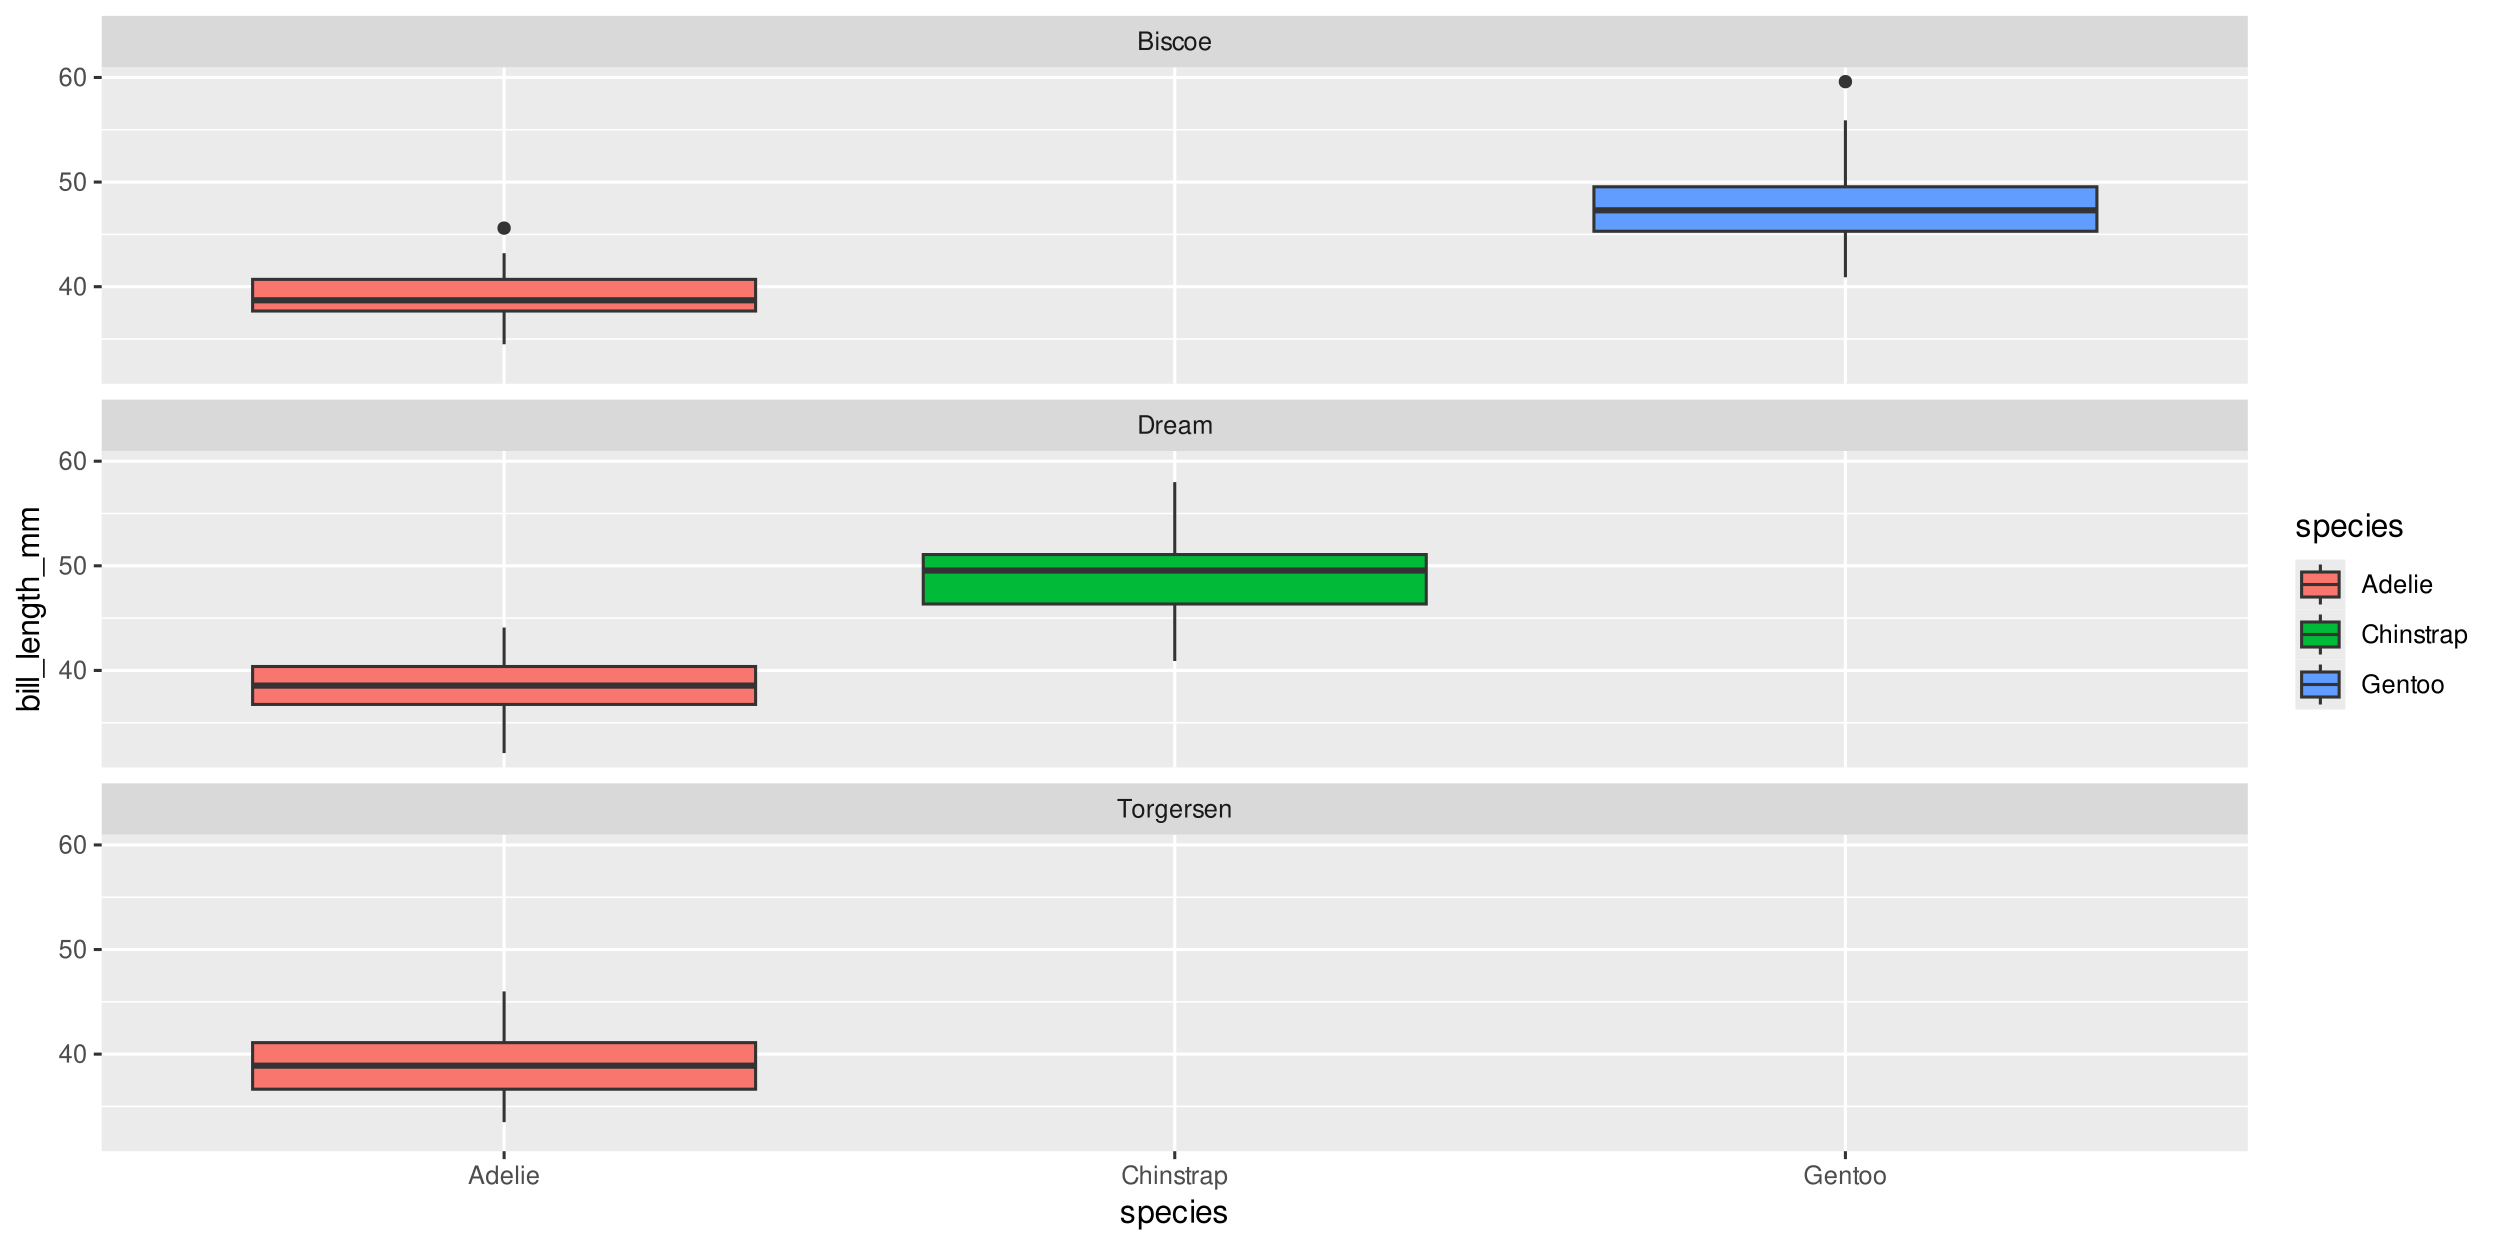 <?xml version="1.0" encoding="UTF-8"?>
<svg xmlns="http://www.w3.org/2000/svg" xmlns:xlink="http://www.w3.org/1999/xlink" width="864" height="432" viewBox="0 0 864 432">
<defs>
<g>
<g id="glyph-0-0">
<path d="M 3.109 -5.688 L 5.219 -5.688 L 5.219 -6.406 L 0.188 -6.406 L 0.188 -5.688 L 2.297 -5.688 L 2.297 0 L 3.109 0 Z M 3.109 -5.688 "/>
</g>
<g id="glyph-0-1">
<path d="M 2.391 -4.734 C 1.094 -4.734 0.312 -3.812 0.312 -2.266 C 0.312 -0.719 1.094 0.203 2.406 0.203 C 3.703 0.203 4.484 -0.719 4.484 -2.234 C 4.484 -3.828 3.734 -4.734 2.391 -4.734 Z M 2.406 -4.062 C 3.234 -4.062 3.719 -3.391 3.719 -2.25 C 3.719 -1.156 3.203 -0.469 2.406 -0.469 C 1.578 -0.469 1.078 -1.156 1.078 -2.266 C 1.078 -3.391 1.578 -4.062 2.406 -4.062 Z M 2.406 -4.062 "/>
</g>
<g id="glyph-0-2">
<path d="M 0.609 -4.609 L 0.609 0 L 1.344 0 L 1.344 -2.391 C 1.359 -3.5 1.812 -4 2.828 -3.969 L 2.828 -4.719 C 2.703 -4.734 2.625 -4.734 2.547 -4.734 C 2.062 -4.734 1.703 -4.453 1.281 -3.781 L 1.281 -4.609 Z M 0.609 -4.609 "/>
</g>
<g id="glyph-0-3">
<path d="M 3.547 -4.609 L 3.547 -3.938 C 3.188 -4.5 2.781 -4.734 2.203 -4.734 C 1.078 -4.734 0.312 -3.703 0.312 -2.219 C 0.312 -1.453 0.5 -0.891 0.891 -0.422 C 1.234 -0.016 1.672 0.203 2.141 0.203 C 2.703 0.203 3.094 -0.047 3.484 -0.625 L 3.484 -0.391 C 3.484 0.844 3.141 1.297 2.219 1.297 C 1.594 1.297 1.281 1.062 1.203 0.531 L 0.453 0.531 C 0.531 1.375 1.203 1.922 2.203 1.922 C 2.891 1.922 3.453 1.703 3.75 1.328 C 4.094 0.891 4.234 0.328 4.234 -0.75 L 4.234 -4.609 Z M 2.266 -4.062 C 3.047 -4.062 3.484 -3.406 3.484 -2.25 C 3.484 -1.125 3.031 -0.469 2.266 -0.469 C 1.516 -0.469 1.078 -1.141 1.078 -2.266 C 1.078 -3.391 1.516 -4.062 2.266 -4.062 Z M 2.266 -4.062 "/>
</g>
<g id="glyph-0-4">
<path d="M 4.516 -2.062 C 4.516 -2.766 4.453 -3.188 4.328 -3.531 C 4.031 -4.281 3.328 -4.734 2.469 -4.734 C 1.172 -4.734 0.359 -3.766 0.359 -2.25 C 0.359 -0.719 1.141 0.203 2.453 0.203 C 3.5 0.203 4.234 -0.391 4.422 -1.406 L 3.672 -1.406 C 3.469 -0.797 3.062 -0.469 2.469 -0.469 C 2 -0.469 1.609 -0.688 1.359 -1.078 C 1.188 -1.344 1.125 -1.594 1.125 -2.062 Z M 1.141 -2.656 C 1.203 -3.516 1.719 -4.062 2.453 -4.062 C 3.203 -4.062 3.719 -3.484 3.719 -2.656 Z M 1.141 -2.656 "/>
</g>
<g id="glyph-0-5">
<path d="M 3.859 -3.328 C 3.844 -4.234 3.25 -4.734 2.188 -4.734 C 1.109 -4.734 0.406 -4.188 0.406 -3.328 C 0.406 -2.609 0.781 -2.266 1.875 -2 L 2.562 -1.844 C 3.062 -1.719 3.266 -1.531 3.266 -1.203 C 3.266 -0.766 2.844 -0.469 2.203 -0.469 C 1.797 -0.469 1.469 -0.594 1.281 -0.781 C 1.172 -0.922 1.125 -1.047 1.078 -1.375 L 0.297 -1.375 C 0.328 -0.312 0.938 0.203 2.141 0.203 C 3.297 0.203 4.031 -0.375 4.031 -1.266 C 4.031 -1.938 3.656 -2.328 2.734 -2.547 L 2.031 -2.703 C 1.438 -2.844 1.172 -3.047 1.172 -3.375 C 1.172 -3.797 1.562 -4.062 2.156 -4.062 C 2.75 -4.062 3.062 -3.812 3.078 -3.328 Z M 3.859 -3.328 "/>
</g>
<g id="glyph-0-6">
<path d="M 0.609 -4.609 L 0.609 0 L 1.359 0 L 1.359 -2.547 C 1.359 -3.484 1.844 -4.094 2.609 -4.094 C 3.188 -4.094 3.547 -3.75 3.547 -3.188 L 3.547 0 L 4.281 0 L 4.281 -3.484 C 4.281 -4.25 3.719 -4.734 2.828 -4.734 C 2.141 -4.734 1.703 -4.484 1.297 -3.828 L 1.297 -4.609 Z M 0.609 -4.609 "/>
</g>
<g id="glyph-0-7">
<path d="M 0.781 0 L 3.25 0 C 4.875 0 5.875 -1.219 5.875 -3.203 C 5.875 -5.203 4.875 -6.406 3.25 -6.406 L 0.781 -6.406 Z M 1.594 -0.719 L 1.594 -5.688 L 3.109 -5.688 C 4.375 -5.688 5.047 -4.844 5.047 -3.203 C 5.047 -1.578 4.375 -0.719 3.109 -0.719 Z M 1.594 -0.719 "/>
</g>
<g id="glyph-0-8">
<path d="M 4.703 -0.438 C 4.625 -0.406 4.594 -0.406 4.547 -0.406 C 4.297 -0.406 4.156 -0.547 4.156 -0.781 L 4.156 -3.484 C 4.156 -4.297 3.547 -4.734 2.422 -4.734 C 1.734 -4.734 1.203 -4.547 0.891 -4.203 C 0.672 -3.969 0.594 -3.703 0.578 -3.25 L 1.312 -3.25 C 1.375 -3.812 1.703 -4.062 2.391 -4.062 C 3.062 -4.062 3.422 -3.812 3.422 -3.375 L 3.422 -3.188 C 3.406 -2.875 3.25 -2.75 2.656 -2.672 C 1.625 -2.547 1.453 -2.5 1.172 -2.391 C 0.641 -2.156 0.375 -1.766 0.375 -1.156 C 0.375 -0.328 0.953 0.203 1.875 0.203 C 2.469 0.203 2.922 0 3.453 -0.469 C 3.5 0 3.734 0.203 4.203 0.203 C 4.359 0.203 4.453 0.188 4.703 0.125 Z M 3.422 -1.453 C 3.422 -1.203 3.359 -1.062 3.125 -0.859 C 2.828 -0.578 2.469 -0.438 2.047 -0.438 C 1.469 -0.438 1.141 -0.719 1.141 -1.172 C 1.141 -1.656 1.453 -1.906 2.25 -2.016 C 3.031 -2.125 3.172 -2.156 3.422 -2.281 Z M 3.422 -1.453 "/>
</g>
<g id="glyph-0-9">
<path d="M 0.609 -4.609 L 0.609 0 L 1.359 0 L 1.359 -2.891 C 1.359 -3.562 1.844 -4.094 2.438 -4.094 C 2.984 -4.094 3.297 -3.766 3.297 -3.172 L 3.297 0 L 4.031 0 L 4.031 -2.891 C 4.031 -3.562 4.516 -4.094 5.109 -4.094 C 5.641 -4.094 5.969 -3.75 5.969 -3.172 L 5.969 0 L 6.703 0 L 6.703 -3.453 C 6.703 -4.281 6.234 -4.734 5.359 -4.734 C 4.75 -4.734 4.375 -4.562 3.953 -4.031 C 3.672 -4.531 3.312 -4.734 2.703 -4.734 C 2.094 -4.734 1.688 -4.516 1.297 -3.953 L 1.297 -4.609 Z M 0.609 -4.609 "/>
</g>
<g id="glyph-0-10">
<path d="M 0.688 0 L 3.594 0 C 4.203 0 4.641 -0.172 4.984 -0.531 C 5.297 -0.875 5.484 -1.328 5.484 -1.828 C 5.484 -2.609 5.125 -3.062 4.312 -3.391 C 4.906 -3.656 5.203 -4.125 5.203 -4.781 C 5.203 -5.266 5.016 -5.672 4.688 -5.969 C 4.344 -6.266 3.922 -6.406 3.297 -6.406 L 0.688 -6.406 Z M 1.516 -3.656 L 1.516 -5.688 L 3.094 -5.688 C 3.547 -5.688 3.812 -5.625 4.031 -5.469 C 4.25 -5.281 4.375 -5.016 4.375 -4.672 C 4.375 -4.312 4.25 -4.062 4.031 -3.875 C 3.812 -3.719 3.547 -3.656 3.094 -3.656 Z M 1.516 -0.719 L 1.516 -2.922 L 3.516 -2.922 C 4.234 -2.922 4.656 -2.516 4.656 -1.828 C 4.656 -1.141 4.234 -0.719 3.516 -0.719 Z M 1.516 -0.719 "/>
</g>
<g id="glyph-0-11">
<path d="M 1.312 -4.609 L 0.594 -4.609 L 0.594 0 L 1.312 0 Z M 1.312 -6.406 L 0.578 -6.406 L 0.578 -5.484 L 1.312 -5.484 Z M 1.312 -6.406 "/>
</g>
<g id="glyph-0-12">
<path d="M 4.141 -3.062 C 4.109 -3.516 4.016 -3.797 3.828 -4.062 C 3.516 -4.484 2.969 -4.734 2.328 -4.734 C 1.078 -4.734 0.266 -3.75 0.266 -2.219 C 0.266 -0.734 1.062 0.203 2.312 0.203 C 3.406 0.203 4.109 -0.453 4.203 -1.578 L 3.453 -1.578 C 3.328 -0.844 2.953 -0.469 2.328 -0.469 C 1.516 -0.469 1.031 -1.141 1.031 -2.219 C 1.031 -3.375 1.516 -4.062 2.312 -4.062 C 2.922 -4.062 3.312 -3.703 3.406 -3.062 Z M 4.141 -3.062 "/>
</g>
<g id="glyph-0-13">
<path d="M 4.172 -1.922 L 4.828 0 L 5.75 0 L 3.5 -6.406 L 2.438 -6.406 L 0.156 0 L 1.016 0 L 1.703 -1.922 Z M 3.938 -2.609 L 1.906 -2.609 L 2.953 -5.531 Z M 3.938 -2.609 "/>
</g>
<g id="glyph-0-14">
<path d="M 4.359 -6.406 L 3.625 -6.406 L 3.625 -4.031 C 3.312 -4.5 2.828 -4.734 2.203 -4.734 C 1.016 -4.734 0.234 -3.781 0.234 -2.312 C 0.234 -0.75 0.984 0.203 2.234 0.203 C 2.875 0.203 3.312 -0.031 3.703 -0.609 L 3.703 0 L 4.359 0 Z M 2.328 -4.062 C 3.125 -4.062 3.625 -3.359 3.625 -2.25 C 3.625 -1.188 3.109 -0.484 2.344 -0.484 C 1.531 -0.484 1 -1.203 1 -2.266 C 1 -3.344 1.531 -4.062 2.328 -4.062 Z M 2.328 -4.062 "/>
</g>
<g id="glyph-0-15">
<path d="M 1.344 -6.406 L 0.594 -6.406 L 0.594 0 L 1.344 0 Z M 1.344 -6.406 "/>
</g>
<g id="glyph-0-16">
<path d="M 5.828 -4.422 C 5.562 -5.828 4.766 -6.516 3.359 -6.516 C 2.484 -6.516 1.797 -6.25 1.312 -5.719 C 0.734 -5.078 0.422 -4.172 0.422 -3.125 C 0.422 -2.078 0.75 -1.172 1.344 -0.547 C 1.844 -0.031 2.484 0.203 3.312 0.203 C 4.875 0.203 5.766 -0.641 5.953 -2.344 L 5.109 -2.344 C 5.047 -1.906 4.953 -1.594 4.828 -1.344 C 4.562 -0.812 4.016 -0.516 3.328 -0.516 C 2.047 -0.516 1.234 -1.547 1.234 -3.141 C 1.234 -4.781 2 -5.797 3.25 -5.797 C 3.781 -5.797 4.25 -5.641 4.516 -5.391 C 4.766 -5.172 4.891 -4.906 4.984 -4.422 Z M 5.828 -4.422 "/>
</g>
<g id="glyph-0-17">
<path d="M 0.609 -6.406 L 0.609 0 L 1.344 0 L 1.344 -2.547 C 1.344 -3.484 1.844 -4.094 2.594 -4.094 C 2.844 -4.094 3.062 -4.031 3.25 -3.891 C 3.453 -3.734 3.547 -3.516 3.547 -3.188 L 3.547 0 L 4.281 0 L 4.281 -3.484 C 4.281 -4.25 3.719 -4.734 2.828 -4.734 C 2.172 -4.734 1.781 -4.547 1.344 -3.969 L 1.344 -6.406 Z M 0.609 -6.406 "/>
</g>
<g id="glyph-0-18">
<path d="M 2.234 -4.609 L 1.484 -4.609 L 1.484 -5.875 L 0.75 -5.875 L 0.75 -4.609 L 0.125 -4.609 L 0.125 -4.016 L 0.75 -4.016 L 0.75 -0.531 C 0.75 -0.047 1.062 0.203 1.641 0.203 C 1.828 0.203 1.984 0.188 2.234 0.141 L 2.234 -0.469 C 2.125 -0.453 2.031 -0.438 1.875 -0.438 C 1.562 -0.438 1.484 -0.531 1.484 -0.859 L 1.484 -4.016 L 2.234 -4.016 Z M 2.234 -4.609 "/>
</g>
<g id="glyph-0-19">
<path d="M 0.469 1.922 L 1.219 1.922 L 1.219 -0.484 C 1.594 -0.016 2.031 0.203 2.625 0.203 C 3.828 0.203 4.594 -0.75 4.594 -2.219 C 4.594 -3.781 3.844 -4.734 2.625 -4.734 C 2 -4.734 1.5 -4.453 1.156 -3.922 L 1.156 -4.609 L 0.469 -4.609 Z M 2.5 -4.062 C 3.312 -4.062 3.828 -3.344 3.828 -2.25 C 3.828 -1.203 3.297 -0.484 2.5 -0.484 C 1.719 -0.484 1.219 -1.188 1.219 -2.266 C 1.219 -3.359 1.719 -4.062 2.5 -4.062 Z M 2.5 -4.062 "/>
</g>
<g id="glyph-0-20">
<path d="M 6.234 -3.391 L 3.562 -3.391 L 3.562 -2.672 L 5.516 -2.672 L 5.516 -2.484 C 5.516 -1.344 4.672 -0.516 3.5 -0.516 C 2.844 -0.516 2.266 -0.75 1.875 -1.172 C 1.453 -1.625 1.203 -2.391 1.203 -3.188 C 1.203 -4.766 2.109 -5.797 3.453 -5.797 C 4.438 -5.797 5.141 -5.297 5.312 -4.469 L 6.156 -4.469 C 5.922 -5.766 4.938 -6.516 3.469 -6.516 C 2.688 -6.516 2.047 -6.312 1.547 -5.906 C 0.797 -5.281 0.391 -4.297 0.391 -3.141 C 0.391 -1.172 1.594 0.203 3.328 0.203 C 4.203 0.203 4.875 -0.125 5.516 -0.812 L 5.719 0.031 L 6.234 0.031 Z M 6.234 -3.391 "/>
</g>
<g id="glyph-0-21">
<path d="M 2.875 -1.547 L 2.875 0 L 3.656 0 L 3.656 -1.547 L 4.578 -1.547 L 4.578 -2.234 L 3.656 -2.234 L 3.656 -6.359 L 3.078 -6.359 L 0.25 -2.359 L 0.25 -1.547 Z M 2.875 -2.234 L 0.922 -2.234 L 2.875 -5.047 Z M 2.875 -2.234 "/>
</g>
<g id="glyph-0-22">
<path d="M 2.422 -6.359 C 1.844 -6.359 1.312 -6.094 0.984 -5.672 C 0.578 -5.109 0.375 -4.25 0.375 -3.078 C 0.375 -0.938 1.078 0.203 2.422 0.203 C 3.734 0.203 4.453 -0.938 4.453 -3.031 C 4.453 -4.25 4.266 -5.078 3.859 -5.672 C 3.531 -6.109 3.016 -6.359 2.422 -6.359 Z M 2.422 -5.672 C 3.25 -5.672 3.672 -4.828 3.672 -3.094 C 3.672 -1.281 3.266 -0.438 2.406 -0.438 C 1.578 -0.438 1.172 -1.312 1.172 -3.062 C 1.172 -4.828 1.578 -5.672 2.422 -5.672 Z M 2.422 -5.672 "/>
</g>
<g id="glyph-0-23">
<path d="M 4.188 -6.234 L 0.969 -6.234 L 0.5 -2.844 L 1.219 -2.844 C 1.578 -3.266 1.875 -3.422 2.359 -3.422 C 3.203 -3.422 3.719 -2.844 3.719 -1.922 C 3.719 -1.031 3.203 -0.484 2.359 -0.484 C 1.688 -0.484 1.266 -0.828 1.078 -1.531 L 0.312 -1.531 C 0.406 -1.016 0.5 -0.781 0.688 -0.547 C 1.031 -0.078 1.672 0.203 2.375 0.203 C 3.641 0.203 4.516 -0.719 4.516 -2.031 C 4.516 -3.266 3.688 -4.109 2.5 -4.109 C 2.062 -4.109 1.703 -4 1.344 -3.734 L 1.594 -5.469 L 4.188 -5.469 Z M 4.188 -6.234 "/>
</g>
<g id="glyph-0-24">
<path d="M 4.375 -4.703 C 4.234 -5.75 3.562 -6.359 2.609 -6.359 C 1.922 -6.359 1.312 -6.031 0.938 -5.453 C 0.547 -4.828 0.375 -4.062 0.375 -2.906 C 0.375 -1.828 0.531 -1.156 0.906 -0.594 C 1.234 -0.078 1.781 0.203 2.469 0.203 C 3.656 0.203 4.516 -0.688 4.516 -1.922 C 4.516 -3.094 3.719 -3.922 2.609 -3.922 C 1.984 -3.922 1.5 -3.688 1.172 -3.234 C 1.172 -4.797 1.672 -5.672 2.562 -5.672 C 3.109 -5.672 3.484 -5.328 3.609 -4.703 Z M 2.5 -3.234 C 3.25 -3.234 3.719 -2.703 3.719 -1.859 C 3.719 -1.062 3.188 -0.484 2.484 -0.484 C 1.766 -0.484 1.219 -1.094 1.219 -1.906 C 1.219 -2.688 1.734 -3.234 2.5 -3.234 Z M 2.5 -3.234 "/>
</g>
<g id="glyph-1-0">
<path d="M 4.812 -4.156 C 4.812 -5.297 4.062 -5.922 2.734 -5.922 C 1.391 -5.922 0.516 -5.234 0.516 -4.172 C 0.516 -3.266 0.984 -2.844 2.344 -2.516 L 3.203 -2.297 C 3.844 -2.141 4.094 -1.906 4.094 -1.5 C 4.094 -0.953 3.547 -0.594 2.75 -0.594 C 2.25 -0.594 1.844 -0.734 1.609 -0.984 C 1.469 -1.141 1.391 -1.312 1.344 -1.719 L 0.375 -1.719 C 0.422 -0.391 1.172 0.25 2.672 0.25 C 4.125 0.25 5.047 -0.469 5.047 -1.578 C 5.047 -2.438 4.562 -2.906 3.422 -3.172 L 2.547 -3.391 C 1.797 -3.562 1.469 -3.812 1.469 -4.219 C 1.469 -4.75 1.953 -5.078 2.688 -5.078 C 3.438 -5.078 3.828 -4.766 3.844 -4.156 Z M 4.812 -4.156 "/>
</g>
<g id="glyph-1-1">
<path d="M 0.594 2.391 L 1.516 2.391 L 1.516 -0.609 C 2 -0.016 2.547 0.25 3.281 0.25 C 4.781 0.25 5.75 -0.953 5.75 -2.781 C 5.75 -4.719 4.812 -5.922 3.281 -5.922 C 2.5 -5.922 1.875 -5.578 1.438 -4.891 L 1.438 -5.766 L 0.594 -5.766 Z M 3.125 -5.078 C 4.141 -5.078 4.797 -4.188 4.797 -2.812 C 4.797 -1.5 4.125 -0.609 3.125 -0.609 C 2.141 -0.609 1.516 -1.484 1.516 -2.844 C 1.516 -4.188 2.141 -5.078 3.125 -5.078 Z M 3.125 -5.078 "/>
</g>
<g id="glyph-1-2">
<path d="M 5.641 -2.578 C 5.641 -3.453 5.578 -3.984 5.406 -4.406 C 5.031 -5.359 4.156 -5.922 3.078 -5.922 C 1.469 -5.922 0.438 -4.703 0.438 -2.812 C 0.438 -0.906 1.438 0.25 3.062 0.25 C 4.375 0.25 5.297 -0.5 5.516 -1.75 L 4.594 -1.75 C 4.344 -0.984 3.828 -0.594 3.094 -0.594 C 2.516 -0.594 2.016 -0.859 1.703 -1.344 C 1.484 -1.672 1.406 -2 1.391 -2.578 Z M 1.422 -3.328 C 1.5 -4.391 2.141 -5.078 3.062 -5.078 C 4 -5.078 4.656 -4.359 4.656 -3.328 Z M 1.422 -3.328 "/>
</g>
<g id="glyph-1-3">
<path d="M 5.188 -3.828 C 5.141 -4.391 5.016 -4.75 4.797 -5.078 C 4.406 -5.609 3.703 -5.922 2.906 -5.922 C 1.344 -5.922 0.344 -4.703 0.344 -2.781 C 0.344 -0.922 1.328 0.25 2.891 0.25 C 4.266 0.25 5.141 -0.578 5.25 -1.984 L 4.328 -1.984 C 4.172 -1.062 3.703 -0.594 2.922 -0.594 C 1.906 -0.594 1.297 -1.422 1.297 -2.781 C 1.297 -4.219 1.891 -5.078 2.891 -5.078 C 3.656 -5.078 4.141 -4.625 4.25 -3.828 Z M 5.188 -3.828 "/>
</g>
<g id="glyph-1-4">
<path d="M 1.656 -5.766 L 0.734 -5.766 L 0.734 0 L 1.656 0 Z M 1.656 -8.016 L 0.719 -8.016 L 0.719 -6.859 L 1.656 -6.859 Z M 1.656 -8.016 "/>
</g>
<g id="glyph-2-0">
<path d="M -8.016 -0.594 L 0 -0.594 L 0 -1.422 L -0.734 -1.422 C -0.062 -1.859 0.25 -2.438 0.25 -3.25 C 0.25 -4.766 -0.984 -5.75 -2.906 -5.75 C -4.781 -5.75 -5.922 -4.812 -5.922 -3.281 C -5.922 -2.5 -5.625 -1.938 -4.984 -1.5 L -8.016 -1.5 Z M -5.078 -3.109 C -5.078 -4.141 -4.188 -4.797 -2.812 -4.797 C -1.5 -4.797 -0.609 -4.109 -0.609 -3.109 C -0.609 -2.141 -1.484 -1.5 -2.844 -1.5 C -4.188 -1.5 -5.078 -2.141 -5.078 -3.109 Z M -5.078 -3.109 "/>
</g>
<g id="glyph-2-1">
<path d="M -5.766 -1.656 L -5.766 -0.734 L 0 -0.734 L 0 -1.656 Z M -8.016 -1.656 L -8.016 -0.719 L -6.859 -0.719 L -6.859 -1.656 Z M -8.016 -1.656 "/>
</g>
<g id="glyph-2-2">
<path d="M -8.016 -1.672 L -8.016 -0.75 L 0 -0.75 L 0 -1.672 Z M -8.016 -1.672 "/>
</g>
<g id="glyph-2-3">
<path d="M 1.391 -6.359 L 1.391 0.234 L 1.938 0.234 L 1.938 -6.359 Z M 1.391 -6.359 "/>
</g>
<g id="glyph-2-4">
<path d="M -2.578 -5.641 C -3.453 -5.641 -3.984 -5.578 -4.406 -5.406 C -5.359 -5.031 -5.922 -4.156 -5.922 -3.078 C -5.922 -1.469 -4.703 -0.438 -2.812 -0.438 C -0.906 -0.438 0.25 -1.438 0.25 -3.062 C 0.25 -4.375 -0.5 -5.297 -1.75 -5.516 L -1.75 -4.594 C -0.984 -4.344 -0.594 -3.828 -0.594 -3.094 C -0.594 -2.516 -0.859 -2.016 -1.344 -1.703 C -1.672 -1.484 -2 -1.406 -2.578 -1.391 Z M -3.328 -1.422 C -4.391 -1.5 -5.078 -2.141 -5.078 -3.062 C -5.078 -4 -4.359 -4.656 -3.328 -4.656 Z M -3.328 -1.422 "/>
</g>
<g id="glyph-2-5">
<path d="M -5.766 -0.766 L 0 -0.766 L 0 -1.688 L -3.172 -1.688 C -4.359 -1.688 -5.125 -2.312 -5.125 -3.25 C -5.125 -3.984 -4.688 -4.438 -4 -4.438 L 0 -4.438 L 0 -5.359 L -4.359 -5.359 C -5.312 -5.359 -5.922 -4.641 -5.922 -3.531 C -5.922 -2.672 -5.594 -2.125 -4.797 -1.609 L -5.766 -1.609 Z M -5.766 -0.766 "/>
</g>
<g id="glyph-2-6">
<path d="M -5.766 -4.438 L -4.922 -4.438 C -5.625 -3.984 -5.922 -3.469 -5.922 -2.75 C -5.922 -1.359 -4.625 -0.391 -2.781 -0.391 C -1.812 -0.391 -1.109 -0.609 -0.531 -1.109 C -0.016 -1.547 0.25 -2.094 0.25 -2.688 C 0.25 -3.375 -0.062 -3.875 -0.781 -4.359 L -0.484 -4.359 C 1.062 -4.359 1.625 -3.922 1.625 -2.781 C 1.625 -2 1.312 -1.594 0.656 -1.5 L 0.656 -0.578 C 1.734 -0.656 2.391 -1.5 2.391 -2.766 C 2.391 -3.609 2.125 -4.312 1.656 -4.688 C 1.125 -5.125 0.406 -5.297 -0.953 -5.297 L -5.766 -5.297 Z M -5.078 -2.844 C -5.078 -3.812 -4.266 -4.359 -2.812 -4.359 C -1.406 -4.359 -0.594 -3.797 -0.594 -2.844 C -0.594 -1.891 -1.422 -1.344 -2.844 -1.344 C -4.25 -1.344 -5.078 -1.891 -5.078 -2.844 Z M -5.078 -2.844 "/>
</g>
<g id="glyph-2-7">
<path d="M -5.766 -2.797 L -5.766 -1.844 L -7.344 -1.844 L -7.344 -0.938 L -5.766 -0.938 L -5.766 -0.156 L -5.016 -0.156 L -5.016 -0.938 L -0.656 -0.938 C -0.062 -0.938 0.25 -1.328 0.25 -2.047 C 0.25 -2.281 0.234 -2.484 0.172 -2.797 L -0.594 -2.797 C -0.562 -2.656 -0.547 -2.547 -0.547 -2.359 C -0.547 -1.953 -0.656 -1.844 -1.062 -1.844 L -5.016 -1.844 L -5.016 -2.797 Z M -5.766 -2.797 "/>
</g>
<g id="glyph-2-8">
<path d="M -8.016 -0.766 L 0 -0.766 L 0 -1.688 L -3.172 -1.688 C -4.359 -1.688 -5.125 -2.297 -5.125 -3.25 C -5.125 -3.547 -5.031 -3.844 -4.875 -4.062 C -4.672 -4.328 -4.406 -4.438 -4 -4.438 L 0 -4.438 L 0 -5.344 L -4.359 -5.344 C -5.328 -5.344 -5.922 -4.656 -5.922 -3.531 C -5.922 -2.719 -5.672 -2.219 -4.969 -1.688 L -8.016 -1.688 Z M -8.016 -0.766 "/>
</g>
<g id="glyph-2-9">
<path d="M -5.766 -0.766 L 0 -0.766 L 0 -1.688 L -3.625 -1.688 C -4.453 -1.688 -5.125 -2.297 -5.125 -3.047 C -5.125 -3.734 -4.703 -4.109 -3.969 -4.109 L 0 -4.109 L 0 -5.031 L -3.625 -5.031 C -4.453 -5.031 -5.125 -5.641 -5.125 -6.391 C -5.125 -7.062 -4.703 -7.453 -3.969 -7.453 L 0 -7.453 L 0 -8.375 L -4.328 -8.375 C -5.359 -8.375 -5.922 -7.781 -5.922 -6.703 C -5.922 -5.938 -5.703 -5.484 -5.047 -4.938 C -5.672 -4.594 -5.922 -4.141 -5.922 -3.391 C -5.922 -2.625 -5.641 -2.094 -4.953 -1.609 L -5.766 -1.609 Z M -5.766 -0.766 "/>
</g>
</g>
<clipPath id="clip-0">
<path clip-rule="nonzero" d="M 35.152 23.246 L 776.844 23.246 L 776.844 132.617 L 35.152 132.617 Z M 35.152 23.246 "/>
</clipPath>
<clipPath id="clip-1">
<path clip-rule="nonzero" d="M 35.152 116 L 776.844 116 L 776.844 118 L 35.152 118 Z M 35.152 116 "/>
</clipPath>
<clipPath id="clip-2">
<path clip-rule="nonzero" d="M 35.152 80 L 776.844 80 L 776.844 82 L 35.152 82 Z M 35.152 80 "/>
</clipPath>
<clipPath id="clip-3">
<path clip-rule="nonzero" d="M 35.152 44 L 776.844 44 L 776.844 46 L 35.152 46 Z M 35.152 44 "/>
</clipPath>
<clipPath id="clip-4">
<path clip-rule="nonzero" d="M 35.152 98 L 776.844 98 L 776.844 100 L 35.152 100 Z M 35.152 98 "/>
</clipPath>
<clipPath id="clip-5">
<path clip-rule="nonzero" d="M 35.152 62 L 776.844 62 L 776.844 64 L 35.152 64 Z M 35.152 62 "/>
</clipPath>
<clipPath id="clip-6">
<path clip-rule="nonzero" d="M 35.152 26 L 776.844 26 L 776.844 28 L 35.152 28 Z M 35.152 26 "/>
</clipPath>
<clipPath id="clip-7">
<path clip-rule="nonzero" d="M 173 23.246 L 175 23.246 L 175 132.617 L 173 132.617 Z M 173 23.246 "/>
</clipPath>
<clipPath id="clip-8">
<path clip-rule="nonzero" d="M 405 23.246 L 407 23.246 L 407 132.617 L 405 132.617 Z M 405 23.246 "/>
</clipPath>
<clipPath id="clip-9">
<path clip-rule="nonzero" d="M 637 23.246 L 639 23.246 L 639 132.617 L 637 132.617 Z M 637 23.246 "/>
</clipPath>
<clipPath id="clip-10">
<path clip-rule="nonzero" d="M 35.152 155.863 L 776.844 155.863 L 776.844 265.234 L 35.152 265.234 Z M 35.152 155.863 "/>
</clipPath>
<clipPath id="clip-11">
<path clip-rule="nonzero" d="M 35.152 249 L 776.844 249 L 776.844 251 L 35.152 251 Z M 35.152 249 "/>
</clipPath>
<clipPath id="clip-12">
<path clip-rule="nonzero" d="M 35.152 213 L 776.844 213 L 776.844 214 L 35.152 214 Z M 35.152 213 "/>
</clipPath>
<clipPath id="clip-13">
<path clip-rule="nonzero" d="M 35.152 177 L 776.844 177 L 776.844 178 L 35.152 178 Z M 35.152 177 "/>
</clipPath>
<clipPath id="clip-14">
<path clip-rule="nonzero" d="M 35.152 231 L 776.844 231 L 776.844 233 L 35.152 233 Z M 35.152 231 "/>
</clipPath>
<clipPath id="clip-15">
<path clip-rule="nonzero" d="M 35.152 195 L 776.844 195 L 776.844 197 L 35.152 197 Z M 35.152 195 "/>
</clipPath>
<clipPath id="clip-16">
<path clip-rule="nonzero" d="M 35.152 158 L 776.844 158 L 776.844 160 L 35.152 160 Z M 35.152 158 "/>
</clipPath>
<clipPath id="clip-17">
<path clip-rule="nonzero" d="M 173 155.863 L 175 155.863 L 175 265.234 L 173 265.234 Z M 173 155.863 "/>
</clipPath>
<clipPath id="clip-18">
<path clip-rule="nonzero" d="M 405 155.863 L 407 155.863 L 407 265.234 L 405 265.234 Z M 405 155.863 "/>
</clipPath>
<clipPath id="clip-19">
<path clip-rule="nonzero" d="M 637 155.863 L 639 155.863 L 639 265.234 L 637 265.234 Z M 637 155.863 "/>
</clipPath>
<clipPath id="clip-20">
<path clip-rule="nonzero" d="M 35.152 288.48 L 776.844 288.48 L 776.844 397.852 L 35.152 397.852 Z M 35.152 288.48 "/>
</clipPath>
<clipPath id="clip-21">
<path clip-rule="nonzero" d="M 35.152 382 L 776.844 382 L 776.844 383 L 35.152 383 Z M 35.152 382 "/>
</clipPath>
<clipPath id="clip-22">
<path clip-rule="nonzero" d="M 35.152 345 L 776.844 345 L 776.844 347 L 35.152 347 Z M 35.152 345 "/>
</clipPath>
<clipPath id="clip-23">
<path clip-rule="nonzero" d="M 35.152 309 L 776.844 309 L 776.844 311 L 35.152 311 Z M 35.152 309 "/>
</clipPath>
<clipPath id="clip-24">
<path clip-rule="nonzero" d="M 35.152 363 L 776.844 363 L 776.844 365 L 35.152 365 Z M 35.152 363 "/>
</clipPath>
<clipPath id="clip-25">
<path clip-rule="nonzero" d="M 35.152 327 L 776.844 327 L 776.844 329 L 35.152 329 Z M 35.152 327 "/>
</clipPath>
<clipPath id="clip-26">
<path clip-rule="nonzero" d="M 35.152 291 L 776.844 291 L 776.844 293 L 35.152 293 Z M 35.152 291 "/>
</clipPath>
<clipPath id="clip-27">
<path clip-rule="nonzero" d="M 173 288.48 L 175 288.48 L 175 397.852 L 173 397.852 Z M 173 288.48 "/>
</clipPath>
<clipPath id="clip-28">
<path clip-rule="nonzero" d="M 405 288.48 L 407 288.48 L 407 397.852 L 405 397.852 Z M 405 288.48 "/>
</clipPath>
<clipPath id="clip-29">
<path clip-rule="nonzero" d="M 637 288.48 L 639 288.48 L 639 397.852 L 637 397.852 Z M 637 288.48 "/>
</clipPath>
<clipPath id="clip-30">
<path clip-rule="nonzero" d="M 35.152 270.711 L 776.844 270.711 L 776.844 288.477 L 35.152 288.477 Z M 35.152 270.711 "/>
</clipPath>
<clipPath id="clip-31">
<path clip-rule="nonzero" d="M 35.152 138.098 L 776.844 138.098 L 776.844 155.863 L 35.152 155.863 Z M 35.152 138.098 "/>
</clipPath>
<clipPath id="clip-32">
<path clip-rule="nonzero" d="M 35.152 5.48 L 776.844 5.48 L 776.844 23.246 L 35.152 23.246 Z M 35.152 5.48 "/>
</clipPath>
</defs>
<rect x="-86.4" y="-43.2" width="1036.8" height="518.4" fill="rgb(100%, 100%, 100%)" fill-opacity="1"/>
<rect x="-86.4" y="-43.2" width="1036.8" height="518.4" fill="rgb(100%, 100%, 100%)" fill-opacity="1"/>
<path fill="none" stroke-width="1.067" stroke-linecap="round" stroke-linejoin="round" stroke="rgb(100%, 100%, 100%)" stroke-opacity="1" stroke-miterlimit="10" d="M 0 432 L 864 432 L 864 0 L 0 0 Z M 0 432 "/>
<g clip-path="url(#clip-0)">
<path fill-rule="nonzero" fill="rgb(92.157%, 92.157%, 92.157%)" fill-opacity="1" d="M 35.152 132.617 L 776.844 132.617 L 776.844 23.246 L 35.152 23.246 Z M 35.152 132.617 "/>
</g>
<g clip-path="url(#clip-1)">
<path fill="none" stroke-width="0.533" stroke-linecap="butt" stroke-linejoin="round" stroke="rgb(100%, 100%, 100%)" stroke-opacity="1" stroke-miterlimit="10" d="M 35.152 117.16 L 776.844 117.16 "/>
</g>
<g clip-path="url(#clip-2)">
<path fill="none" stroke-width="0.533" stroke-linecap="butt" stroke-linejoin="round" stroke="rgb(100%, 100%, 100%)" stroke-opacity="1" stroke-miterlimit="10" d="M 35.152 81.004 L 776.844 81.004 "/>
</g>
<g clip-path="url(#clip-3)">
<path fill="none" stroke-width="0.533" stroke-linecap="butt" stroke-linejoin="round" stroke="rgb(100%, 100%, 100%)" stroke-opacity="1" stroke-miterlimit="10" d="M 35.152 44.848 L 776.844 44.848 "/>
</g>
<g clip-path="url(#clip-4)">
<path fill="none" stroke-width="1.067" stroke-linecap="butt" stroke-linejoin="round" stroke="rgb(100%, 100%, 100%)" stroke-opacity="1" stroke-miterlimit="10" d="M 35.152 99.082 L 776.844 99.082 "/>
</g>
<g clip-path="url(#clip-5)">
<path fill="none" stroke-width="1.067" stroke-linecap="butt" stroke-linejoin="round" stroke="rgb(100%, 100%, 100%)" stroke-opacity="1" stroke-miterlimit="10" d="M 35.152 62.926 L 776.844 62.926 "/>
</g>
<g clip-path="url(#clip-6)">
<path fill="none" stroke-width="1.067" stroke-linecap="butt" stroke-linejoin="round" stroke="rgb(100%, 100%, 100%)" stroke-opacity="1" stroke-miterlimit="10" d="M 35.152 26.773 L 776.844 26.773 "/>
</g>
<g clip-path="url(#clip-7)">
<path fill="none" stroke-width="1.067" stroke-linecap="butt" stroke-linejoin="round" stroke="rgb(100%, 100%, 100%)" stroke-opacity="1" stroke-miterlimit="10" d="M 174.219 132.617 L 174.219 23.246 "/>
</g>
<g clip-path="url(#clip-8)">
<path fill="none" stroke-width="1.067" stroke-linecap="butt" stroke-linejoin="round" stroke="rgb(100%, 100%, 100%)" stroke-opacity="1" stroke-miterlimit="10" d="M 405.996 132.617 L 405.996 23.246 "/>
</g>
<g clip-path="url(#clip-9)">
<path fill="none" stroke-width="1.067" stroke-linecap="butt" stroke-linejoin="round" stroke="rgb(100%, 100%, 100%)" stroke-opacity="1" stroke-miterlimit="10" d="M 637.777 132.617 L 637.777 23.246 "/>
</g>
<path fill-rule="nonzero" fill="rgb(20%, 20%, 20%)" fill-opacity="1" stroke-width="0.709" stroke-linecap="round" stroke-linejoin="round" stroke="rgb(20%, 20%, 20%)" stroke-opacity="1" stroke-miterlimit="10" d="M 176.172 78.836 C 176.172 81.441 172.262 81.441 172.262 78.836 C 172.262 76.23 176.172 76.23 176.172 78.836 "/>
<path fill="none" stroke-width="1.067" stroke-linecap="butt" stroke-linejoin="round" stroke="rgb(20%, 20%, 20%)" stroke-opacity="1" stroke-miterlimit="10" d="M 174.219 96.551 L 174.219 87.512 "/>
<path fill="none" stroke-width="1.067" stroke-linecap="butt" stroke-linejoin="round" stroke="rgb(20%, 20%, 20%)" stroke-opacity="1" stroke-miterlimit="10" d="M 174.219 107.488 L 174.219 118.969 "/>
<path fill-rule="nonzero" fill="rgb(97.255%, 46.275%, 42.745%)" fill-opacity="1" stroke-width="1.067" stroke-linecap="butt" stroke-linejoin="miter" stroke="rgb(20%, 20%, 20%)" stroke-opacity="1" stroke-miterlimit="10" d="M 87.301 96.551 L 87.301 107.488 L 261.137 107.488 L 261.137 96.551 Z M 87.301 96.551 "/>
<path fill="none" stroke-width="2.134" stroke-linecap="butt" stroke-linejoin="miter" stroke="rgb(20%, 20%, 20%)" stroke-opacity="1" stroke-miterlimit="10" d="M 87.301 103.781 L 261.137 103.781 "/>
<path fill-rule="nonzero" fill="rgb(20%, 20%, 20%)" fill-opacity="1" stroke-width="0.709" stroke-linecap="round" stroke-linejoin="round" stroke="rgb(20%, 20%, 20%)" stroke-opacity="1" stroke-miterlimit="10" d="M 639.73 28.219 C 639.73 30.824 635.82 30.824 635.82 28.219 C 635.82 25.613 639.73 25.613 639.73 28.219 "/>
<path fill="none" stroke-width="1.067" stroke-linecap="butt" stroke-linejoin="round" stroke="rgb(20%, 20%, 20%)" stroke-opacity="1" stroke-miterlimit="10" d="M 637.777 64.555 L 637.777 41.594 "/>
<path fill="none" stroke-width="1.067" stroke-linecap="butt" stroke-linejoin="round" stroke="rgb(20%, 20%, 20%)" stroke-opacity="1" stroke-miterlimit="10" d="M 637.777 79.922 L 637.777 95.828 "/>
<path fill-rule="nonzero" fill="rgb(38.039%, 61.176%, 100%)" fill-opacity="1" stroke-width="1.067" stroke-linecap="butt" stroke-linejoin="miter" stroke="rgb(20%, 20%, 20%)" stroke-opacity="1" stroke-miterlimit="10" d="M 550.859 64.555 L 550.859 79.922 L 724.691 79.922 L 724.691 64.555 Z M 550.859 64.555 "/>
<path fill="none" stroke-width="2.134" stroke-linecap="butt" stroke-linejoin="miter" stroke="rgb(20%, 20%, 20%)" stroke-opacity="1" stroke-miterlimit="10" d="M 550.859 72.688 L 724.691 72.688 "/>
<g clip-path="url(#clip-10)">
<path fill-rule="nonzero" fill="rgb(92.157%, 92.157%, 92.157%)" fill-opacity="1" d="M 35.152 265.234 L 776.844 265.234 L 776.844 155.863 L 35.152 155.863 Z M 35.152 265.234 "/>
</g>
<g clip-path="url(#clip-11)">
<path fill="none" stroke-width="0.533" stroke-linecap="butt" stroke-linejoin="round" stroke="rgb(100%, 100%, 100%)" stroke-opacity="1" stroke-miterlimit="10" d="M 35.152 249.777 L 776.844 249.777 "/>
</g>
<g clip-path="url(#clip-12)">
<path fill="none" stroke-width="0.533" stroke-linecap="butt" stroke-linejoin="round" stroke="rgb(100%, 100%, 100%)" stroke-opacity="1" stroke-miterlimit="10" d="M 35.152 213.621 L 776.844 213.621 "/>
</g>
<g clip-path="url(#clip-13)">
<path fill="none" stroke-width="0.533" stroke-linecap="butt" stroke-linejoin="round" stroke="rgb(100%, 100%, 100%)" stroke-opacity="1" stroke-miterlimit="10" d="M 35.152 177.465 L 776.844 177.465 "/>
</g>
<g clip-path="url(#clip-14)">
<path fill="none" stroke-width="1.067" stroke-linecap="butt" stroke-linejoin="round" stroke="rgb(100%, 100%, 100%)" stroke-opacity="1" stroke-miterlimit="10" d="M 35.152 231.699 L 776.844 231.699 "/>
</g>
<g clip-path="url(#clip-15)">
<path fill="none" stroke-width="1.067" stroke-linecap="butt" stroke-linejoin="round" stroke="rgb(100%, 100%, 100%)" stroke-opacity="1" stroke-miterlimit="10" d="M 35.152 195.543 L 776.844 195.543 "/>
</g>
<g clip-path="url(#clip-16)">
<path fill="none" stroke-width="1.067" stroke-linecap="butt" stroke-linejoin="round" stroke="rgb(100%, 100%, 100%)" stroke-opacity="1" stroke-miterlimit="10" d="M 35.152 159.387 L 776.844 159.387 "/>
</g>
<g clip-path="url(#clip-17)">
<path fill="none" stroke-width="1.067" stroke-linecap="butt" stroke-linejoin="round" stroke="rgb(100%, 100%, 100%)" stroke-opacity="1" stroke-miterlimit="10" d="M 174.219 265.234 L 174.219 155.863 "/>
</g>
<g clip-path="url(#clip-18)">
<path fill="none" stroke-width="1.067" stroke-linecap="butt" stroke-linejoin="round" stroke="rgb(100%, 100%, 100%)" stroke-opacity="1" stroke-miterlimit="10" d="M 405.996 265.234 L 405.996 155.863 "/>
</g>
<g clip-path="url(#clip-19)">
<path fill="none" stroke-width="1.067" stroke-linecap="butt" stroke-linejoin="round" stroke="rgb(100%, 100%, 100%)" stroke-opacity="1" stroke-miterlimit="10" d="M 637.777 265.234 L 637.777 155.863 "/>
</g>
<path fill="none" stroke-width="1.067" stroke-linecap="butt" stroke-linejoin="round" stroke="rgb(20%, 20%, 20%)" stroke-opacity="1" stroke-miterlimit="10" d="M 174.219 230.344 L 174.219 216.875 "/>
<path fill="none" stroke-width="1.067" stroke-linecap="butt" stroke-linejoin="round" stroke="rgb(20%, 20%, 20%)" stroke-opacity="1" stroke-miterlimit="10" d="M 174.219 243.449 L 174.219 260.262 "/>
<path fill-rule="nonzero" fill="rgb(97.255%, 46.275%, 42.745%)" fill-opacity="1" stroke-width="1.067" stroke-linecap="butt" stroke-linejoin="miter" stroke="rgb(20%, 20%, 20%)" stroke-opacity="1" stroke-miterlimit="10" d="M 87.301 230.344 L 87.301 243.449 L 261.137 243.449 L 261.137 230.344 Z M 87.301 230.344 "/>
<path fill="none" stroke-width="2.134" stroke-linecap="butt" stroke-linejoin="miter" stroke="rgb(20%, 20%, 20%)" stroke-opacity="1" stroke-miterlimit="10" d="M 87.301 236.941 L 261.137 236.941 "/>
<path fill="none" stroke-width="1.067" stroke-linecap="butt" stroke-linejoin="round" stroke="rgb(20%, 20%, 20%)" stroke-opacity="1" stroke-miterlimit="10" d="M 405.996 191.656 L 405.996 166.621 "/>
<path fill="none" stroke-width="1.067" stroke-linecap="butt" stroke-linejoin="round" stroke="rgb(20%, 20%, 20%)" stroke-opacity="1" stroke-miterlimit="10" d="M 405.996 208.738 L 405.996 228.445 "/>
<path fill-rule="nonzero" fill="rgb(0%, 72.941%, 21.961%)" fill-opacity="1" stroke-width="1.067" stroke-linecap="butt" stroke-linejoin="miter" stroke="rgb(20%, 20%, 20%)" stroke-opacity="1" stroke-miterlimit="10" d="M 319.078 191.656 L 319.078 208.738 L 492.914 208.738 L 492.914 191.656 Z M 319.078 191.656 "/>
<path fill="none" stroke-width="2.134" stroke-linecap="butt" stroke-linejoin="miter" stroke="rgb(20%, 20%, 20%)" stroke-opacity="1" stroke-miterlimit="10" d="M 319.078 197.172 L 492.914 197.172 "/>
<g clip-path="url(#clip-20)">
<path fill-rule="nonzero" fill="rgb(92.157%, 92.157%, 92.157%)" fill-opacity="1" d="M 35.152 397.848 L 776.844 397.848 L 776.844 288.477 L 35.152 288.477 Z M 35.152 397.848 "/>
</g>
<g clip-path="url(#clip-21)">
<path fill="none" stroke-width="0.533" stroke-linecap="butt" stroke-linejoin="round" stroke="rgb(100%, 100%, 100%)" stroke-opacity="1" stroke-miterlimit="10" d="M 35.152 382.395 L 776.844 382.395 "/>
</g>
<g clip-path="url(#clip-22)">
<path fill="none" stroke-width="0.533" stroke-linecap="butt" stroke-linejoin="round" stroke="rgb(100%, 100%, 100%)" stroke-opacity="1" stroke-miterlimit="10" d="M 35.152 346.238 L 776.844 346.238 "/>
</g>
<g clip-path="url(#clip-23)">
<path fill="none" stroke-width="0.533" stroke-linecap="butt" stroke-linejoin="round" stroke="rgb(100%, 100%, 100%)" stroke-opacity="1" stroke-miterlimit="10" d="M 35.152 310.082 L 776.844 310.082 "/>
</g>
<g clip-path="url(#clip-24)">
<path fill="none" stroke-width="1.067" stroke-linecap="butt" stroke-linejoin="round" stroke="rgb(100%, 100%, 100%)" stroke-opacity="1" stroke-miterlimit="10" d="M 35.152 364.316 L 776.844 364.316 "/>
</g>
<g clip-path="url(#clip-25)">
<path fill="none" stroke-width="1.067" stroke-linecap="butt" stroke-linejoin="round" stroke="rgb(100%, 100%, 100%)" stroke-opacity="1" stroke-miterlimit="10" d="M 35.152 328.16 L 776.844 328.16 "/>
</g>
<g clip-path="url(#clip-26)">
<path fill="none" stroke-width="1.067" stroke-linecap="butt" stroke-linejoin="round" stroke="rgb(100%, 100%, 100%)" stroke-opacity="1" stroke-miterlimit="10" d="M 35.152 292.004 L 776.844 292.004 "/>
</g>
<g clip-path="url(#clip-27)">
<path fill="none" stroke-width="1.067" stroke-linecap="butt" stroke-linejoin="round" stroke="rgb(100%, 100%, 100%)" stroke-opacity="1" stroke-miterlimit="10" d="M 174.219 397.848 L 174.219 288.48 "/>
</g>
<g clip-path="url(#clip-28)">
<path fill="none" stroke-width="1.067" stroke-linecap="butt" stroke-linejoin="round" stroke="rgb(100%, 100%, 100%)" stroke-opacity="1" stroke-miterlimit="10" d="M 405.996 397.848 L 405.996 288.48 "/>
</g>
<g clip-path="url(#clip-29)">
<path fill="none" stroke-width="1.067" stroke-linecap="butt" stroke-linejoin="round" stroke="rgb(100%, 100%, 100%)" stroke-opacity="1" stroke-miterlimit="10" d="M 637.777 397.848 L 637.777 288.48 "/>
</g>
<path fill="none" stroke-width="1.067" stroke-linecap="butt" stroke-linejoin="round" stroke="rgb(20%, 20%, 20%)" stroke-opacity="1" stroke-miterlimit="10" d="M 174.219 360.34 L 174.219 342.621 "/>
<path fill="none" stroke-width="1.067" stroke-linecap="butt" stroke-linejoin="round" stroke="rgb(20%, 20%, 20%)" stroke-opacity="1" stroke-miterlimit="10" d="M 174.219 376.426 L 174.219 387.816 "/>
<path fill-rule="nonzero" fill="rgb(97.255%, 46.275%, 42.745%)" fill-opacity="1" stroke-width="1.067" stroke-linecap="butt" stroke-linejoin="miter" stroke="rgb(20%, 20%, 20%)" stroke-opacity="1" stroke-miterlimit="10" d="M 87.301 360.34 L 87.301 376.426 L 261.137 376.426 L 261.137 360.34 Z M 87.301 360.34 "/>
<path fill="none" stroke-width="2.134" stroke-linecap="butt" stroke-linejoin="miter" stroke="rgb(20%, 20%, 20%)" stroke-opacity="1" stroke-miterlimit="10" d="M 87.301 368.293 L 261.137 368.293 "/>
<g clip-path="url(#clip-30)">
<path fill-rule="nonzero" fill="rgb(85.098%, 85.098%, 85.098%)" fill-opacity="1" d="M 35.152 288.48 L 776.844 288.48 L 776.844 270.715 L 35.152 270.715 Z M 35.152 288.48 "/>
</g>
<g fill="rgb(10.196%, 10.196%, 10.196%)" fill-opacity="1">
<use xlink:href="#glyph-0-0" x="385.996" y="282.513"/>
<use xlink:href="#glyph-0-1" x="390.996" y="282.513"/>
<use xlink:href="#glyph-0-2" x="395.996" y="282.513"/>
<use xlink:href="#glyph-0-3" x="398.996" y="282.513"/>
<use xlink:href="#glyph-0-4" x="403.996" y="282.513"/>
<use xlink:href="#glyph-0-2" x="408.996" y="282.513"/>
<use xlink:href="#glyph-0-5" x="411.996" y="282.513"/>
<use xlink:href="#glyph-0-4" x="415.996" y="282.513"/>
<use xlink:href="#glyph-0-6" x="420.996" y="282.513"/>
</g>
<g clip-path="url(#clip-31)">
<path fill-rule="nonzero" fill="rgb(85.098%, 85.098%, 85.098%)" fill-opacity="1" d="M 35.152 155.863 L 776.844 155.863 L 776.844 138.098 L 35.152 138.098 Z M 35.152 155.863 "/>
</g>
<g fill="rgb(10.196%, 10.196%, 10.196%)" fill-opacity="1">
<use xlink:href="#glyph-0-7" x="392.996" y="149.896"/>
<use xlink:href="#glyph-0-2" x="398.996" y="149.896"/>
<use xlink:href="#glyph-0-4" x="401.996" y="149.896"/>
<use xlink:href="#glyph-0-8" x="406.996" y="149.896"/>
<use xlink:href="#glyph-0-9" x="411.996" y="149.896"/>
</g>
<g clip-path="url(#clip-32)">
<path fill-rule="nonzero" fill="rgb(85.098%, 85.098%, 85.098%)" fill-opacity="1" d="M 35.152 23.246 L 776.844 23.246 L 776.844 5.48 L 35.152 5.48 Z M 35.152 23.246 "/>
</g>
<g fill="rgb(10.196%, 10.196%, 10.196%)" fill-opacity="1">
<use xlink:href="#glyph-0-10" x="392.996" y="17.278"/>
<use xlink:href="#glyph-0-11" x="398.996" y="17.278"/>
<use xlink:href="#glyph-0-5" x="400.996" y="17.278"/>
<use xlink:href="#glyph-0-12" x="404.996" y="17.278"/>
<use xlink:href="#glyph-0-1" x="408.996" y="17.278"/>
<use xlink:href="#glyph-0-4" x="413.996" y="17.278"/>
</g>
<path fill="none" stroke-width="1.067" stroke-linecap="butt" stroke-linejoin="round" stroke="rgb(20%, 20%, 20%)" stroke-opacity="1" stroke-miterlimit="10" d="M 174.219 400.59 L 174.219 397.848 "/>
<path fill="none" stroke-width="1.067" stroke-linecap="butt" stroke-linejoin="round" stroke="rgb(20%, 20%, 20%)" stroke-opacity="1" stroke-miterlimit="10" d="M 405.996 400.59 L 405.996 397.848 "/>
<path fill="none" stroke-width="1.067" stroke-linecap="butt" stroke-linejoin="round" stroke="rgb(20%, 20%, 20%)" stroke-opacity="1" stroke-miterlimit="10" d="M 637.777 400.59 L 637.777 397.848 "/>
<g fill="rgb(30.196%, 30.196%, 30.196%)" fill-opacity="1">
<use xlink:href="#glyph-0-13" x="161.719" y="409.196"/>
<use xlink:href="#glyph-0-14" x="167.719" y="409.196"/>
<use xlink:href="#glyph-0-4" x="172.719" y="409.196"/>
<use xlink:href="#glyph-0-15" x="177.719" y="409.196"/>
<use xlink:href="#glyph-0-11" x="179.719" y="409.196"/>
<use xlink:href="#glyph-0-4" x="181.719" y="409.196"/>
</g>
<g fill="rgb(30.196%, 30.196%, 30.196%)" fill-opacity="1">
<use xlink:href="#glyph-0-16" x="387.496" y="409.196"/>
<use xlink:href="#glyph-0-17" x="393.496" y="409.196"/>
<use xlink:href="#glyph-0-11" x="398.496" y="409.196"/>
<use xlink:href="#glyph-0-6" x="400.496" y="409.196"/>
<use xlink:href="#glyph-0-5" x="405.496" y="409.196"/>
<use xlink:href="#glyph-0-18" x="409.496" y="409.196"/>
<use xlink:href="#glyph-0-2" x="411.496" y="409.196"/>
<use xlink:href="#glyph-0-8" x="414.496" y="409.196"/>
<use xlink:href="#glyph-0-19" x="419.496" y="409.196"/>
</g>
<g fill="rgb(30.196%, 30.196%, 30.196%)" fill-opacity="1">
<use xlink:href="#glyph-0-20" x="623.277" y="409.196"/>
<use xlink:href="#glyph-0-4" x="630.277" y="409.196"/>
<use xlink:href="#glyph-0-6" x="635.277" y="409.196"/>
<use xlink:href="#glyph-0-18" x="640.277" y="409.196"/>
<use xlink:href="#glyph-0-1" x="642.277" y="409.196"/>
<use xlink:href="#glyph-0-1" x="647.277" y="409.196"/>
</g>
<g fill="rgb(30.196%, 30.196%, 30.196%)" fill-opacity="1">
<use xlink:href="#glyph-0-21" x="20.219" y="101.997"/>
<use xlink:href="#glyph-0-22" x="25.219" y="101.997"/>
</g>
<g fill="rgb(30.196%, 30.196%, 30.196%)" fill-opacity="1">
<use xlink:href="#glyph-0-23" x="20.219" y="65.841"/>
<use xlink:href="#glyph-0-22" x="25.219" y="65.841"/>
</g>
<g fill="rgb(30.196%, 30.196%, 30.196%)" fill-opacity="1">
<use xlink:href="#glyph-0-24" x="20.219" y="29.688"/>
<use xlink:href="#glyph-0-22" x="25.219" y="29.688"/>
</g>
<path fill="none" stroke-width="1.067" stroke-linecap="butt" stroke-linejoin="round" stroke="rgb(20%, 20%, 20%)" stroke-opacity="1" stroke-miterlimit="10" d="M 32.41 99.082 L 35.152 99.082 "/>
<path fill="none" stroke-width="1.067" stroke-linecap="butt" stroke-linejoin="round" stroke="rgb(20%, 20%, 20%)" stroke-opacity="1" stroke-miterlimit="10" d="M 32.41 62.926 L 35.152 62.926 "/>
<path fill="none" stroke-width="1.067" stroke-linecap="butt" stroke-linejoin="round" stroke="rgb(20%, 20%, 20%)" stroke-opacity="1" stroke-miterlimit="10" d="M 32.41 26.773 L 35.152 26.773 "/>
<g fill="rgb(30.196%, 30.196%, 30.196%)" fill-opacity="1">
<use xlink:href="#glyph-0-21" x="20.219" y="234.614"/>
<use xlink:href="#glyph-0-22" x="25.219" y="234.614"/>
</g>
<g fill="rgb(30.196%, 30.196%, 30.196%)" fill-opacity="1">
<use xlink:href="#glyph-0-23" x="20.219" y="198.458"/>
<use xlink:href="#glyph-0-22" x="25.219" y="198.458"/>
</g>
<g fill="rgb(30.196%, 30.196%, 30.196%)" fill-opacity="1">
<use xlink:href="#glyph-0-24" x="20.219" y="162.302"/>
<use xlink:href="#glyph-0-22" x="25.219" y="162.302"/>
</g>
<path fill="none" stroke-width="1.067" stroke-linecap="butt" stroke-linejoin="round" stroke="rgb(20%, 20%, 20%)" stroke-opacity="1" stroke-miterlimit="10" d="M 32.41 231.699 L 35.152 231.699 "/>
<path fill="none" stroke-width="1.067" stroke-linecap="butt" stroke-linejoin="round" stroke="rgb(20%, 20%, 20%)" stroke-opacity="1" stroke-miterlimit="10" d="M 32.41 195.543 L 35.152 195.543 "/>
<path fill="none" stroke-width="1.067" stroke-linecap="butt" stroke-linejoin="round" stroke="rgb(20%, 20%, 20%)" stroke-opacity="1" stroke-miterlimit="10" d="M 32.41 159.387 L 35.152 159.387 "/>
<g fill="rgb(30.196%, 30.196%, 30.196%)" fill-opacity="1">
<use xlink:href="#glyph-0-21" x="20.219" y="367.231"/>
<use xlink:href="#glyph-0-22" x="25.219" y="367.231"/>
</g>
<g fill="rgb(30.196%, 30.196%, 30.196%)" fill-opacity="1">
<use xlink:href="#glyph-0-23" x="20.219" y="331.075"/>
<use xlink:href="#glyph-0-22" x="25.219" y="331.075"/>
</g>
<g fill="rgb(30.196%, 30.196%, 30.196%)" fill-opacity="1">
<use xlink:href="#glyph-0-24" x="20.219" y="294.919"/>
<use xlink:href="#glyph-0-22" x="25.219" y="294.919"/>
</g>
<path fill="none" stroke-width="1.067" stroke-linecap="butt" stroke-linejoin="round" stroke="rgb(20%, 20%, 20%)" stroke-opacity="1" stroke-miterlimit="10" d="M 32.41 364.316 L 35.152 364.316 "/>
<path fill="none" stroke-width="1.067" stroke-linecap="butt" stroke-linejoin="round" stroke="rgb(20%, 20%, 20%)" stroke-opacity="1" stroke-miterlimit="10" d="M 32.41 328.16 L 35.152 328.16 "/>
<path fill="none" stroke-width="1.067" stroke-linecap="butt" stroke-linejoin="round" stroke="rgb(20%, 20%, 20%)" stroke-opacity="1" stroke-miterlimit="10" d="M 32.41 292.004 L 35.152 292.004 "/>
<g fill="rgb(0%, 0%, 0%)" fill-opacity="1">
<use xlink:href="#glyph-1-0" x="386.996" y="422.538"/>
<use xlink:href="#glyph-1-1" x="392.996" y="422.538"/>
<use xlink:href="#glyph-1-2" x="398.996" y="422.538"/>
<use xlink:href="#glyph-1-3" x="404.996" y="422.538"/>
<use xlink:href="#glyph-1-4" x="410.996" y="422.538"/>
<use xlink:href="#glyph-1-2" x="412.996" y="422.538"/>
<use xlink:href="#glyph-1-0" x="418.996" y="422.538"/>
</g>
<g fill="rgb(0%, 0%, 0%)" fill-opacity="1">
<use xlink:href="#glyph-2-0" x="13.499" y="246.047"/>
<use xlink:href="#glyph-2-1" x="13.499" y="240.047"/>
<use xlink:href="#glyph-2-2" x="13.499" y="238.047"/>
<use xlink:href="#glyph-2-2" x="13.499" y="236.047"/>
<use xlink:href="#glyph-2-3" x="13.499" y="234.047"/>
<use xlink:href="#glyph-2-2" x="13.499" y="228.047"/>
<use xlink:href="#glyph-2-4" x="13.499" y="226.047"/>
<use xlink:href="#glyph-2-5" x="13.499" y="220.047"/>
<use xlink:href="#glyph-2-6" x="13.499" y="214.047"/>
<use xlink:href="#glyph-2-7" x="13.499" y="208.047"/>
<use xlink:href="#glyph-2-8" x="13.499" y="205.047"/>
<use xlink:href="#glyph-2-3" x="13.499" y="199.047"/>
<use xlink:href="#glyph-2-9" x="13.499" y="193.047"/>
<use xlink:href="#glyph-2-9" x="13.499" y="184.047"/>
</g>
<path fill-rule="nonzero" fill="rgb(100%, 100%, 100%)" fill-opacity="1" d="M 787.801 250.688 L 858.52 250.688 L 858.52 170.41 L 787.801 170.41 Z M 787.801 250.688 "/>
<g fill="rgb(0%, 0%, 0%)" fill-opacity="1">
<use xlink:href="#glyph-1-0" x="793.281" y="185.405"/>
<use xlink:href="#glyph-1-1" x="799.281" y="185.405"/>
<use xlink:href="#glyph-1-2" x="805.281" y="185.405"/>
<use xlink:href="#glyph-1-3" x="811.281" y="185.405"/>
<use xlink:href="#glyph-1-4" x="817.281" y="185.405"/>
<use xlink:href="#glyph-1-2" x="819.281" y="185.405"/>
<use xlink:href="#glyph-1-0" x="825.281" y="185.405"/>
</g>
<path fill-rule="nonzero" fill="rgb(92.157%, 92.157%, 92.157%)" fill-opacity="1" d="M 793.281 210.648 L 810.562 210.648 L 810.562 193.367 L 793.281 193.367 Z M 793.281 210.648 "/>
<path fill="none" stroke-width="1.067" stroke-linecap="butt" stroke-linejoin="miter" stroke="rgb(20%, 20%, 20%)" stroke-opacity="1" stroke-miterlimit="10" d="M 801.922 208.918 L 801.922 206.328 "/>
<path fill="none" stroke-width="1.067" stroke-linecap="butt" stroke-linejoin="miter" stroke="rgb(20%, 20%, 20%)" stroke-opacity="1" stroke-miterlimit="10" d="M 801.922 197.688 L 801.922 195.094 "/>
<path fill-rule="nonzero" fill="rgb(97.255%, 46.275%, 42.745%)" fill-opacity="1" stroke-width="1.067" stroke-linecap="butt" stroke-linejoin="miter" stroke="rgb(20%, 20%, 20%)" stroke-opacity="1" stroke-miterlimit="10" d="M 795.441 206.328 L 808.402 206.328 L 808.402 197.688 L 795.441 197.688 Z M 795.441 206.328 "/>
<path fill="none" stroke-width="1.067" stroke-linecap="butt" stroke-linejoin="miter" stroke="rgb(20%, 20%, 20%)" stroke-opacity="1" stroke-miterlimit="10" d="M 795.441 202.008 L 808.402 202.008 "/>
<path fill-rule="nonzero" fill="rgb(92.157%, 92.157%, 92.157%)" fill-opacity="1" d="M 793.281 227.926 L 810.562 227.926 L 810.562 210.645 L 793.281 210.645 Z M 793.281 227.926 "/>
<path fill="none" stroke-width="1.067" stroke-linecap="butt" stroke-linejoin="miter" stroke="rgb(20%, 20%, 20%)" stroke-opacity="1" stroke-miterlimit="10" d="M 801.922 226.199 L 801.922 223.609 "/>
<path fill="none" stroke-width="1.067" stroke-linecap="butt" stroke-linejoin="miter" stroke="rgb(20%, 20%, 20%)" stroke-opacity="1" stroke-miterlimit="10" d="M 801.922 214.969 L 801.922 212.375 "/>
<path fill-rule="nonzero" fill="rgb(0%, 72.941%, 21.961%)" fill-opacity="1" stroke-width="1.067" stroke-linecap="butt" stroke-linejoin="miter" stroke="rgb(20%, 20%, 20%)" stroke-opacity="1" stroke-miterlimit="10" d="M 795.441 223.609 L 808.402 223.609 L 808.402 214.969 L 795.441 214.969 Z M 795.441 223.609 "/>
<path fill="none" stroke-width="1.067" stroke-linecap="butt" stroke-linejoin="miter" stroke="rgb(20%, 20%, 20%)" stroke-opacity="1" stroke-miterlimit="10" d="M 795.441 219.289 L 808.402 219.289 "/>
<path fill-rule="nonzero" fill="rgb(92.157%, 92.157%, 92.157%)" fill-opacity="1" d="M 793.281 245.207 L 810.562 245.207 L 810.562 227.926 L 793.281 227.926 Z M 793.281 245.207 "/>
<path fill="none" stroke-width="1.067" stroke-linecap="butt" stroke-linejoin="miter" stroke="rgb(20%, 20%, 20%)" stroke-opacity="1" stroke-miterlimit="10" d="M 801.922 243.48 L 801.922 240.887 "/>
<path fill="none" stroke-width="1.067" stroke-linecap="butt" stroke-linejoin="miter" stroke="rgb(20%, 20%, 20%)" stroke-opacity="1" stroke-miterlimit="10" d="M 801.922 232.246 L 801.922 229.656 "/>
<path fill-rule="nonzero" fill="rgb(38.039%, 61.176%, 100%)" fill-opacity="1" stroke-width="1.067" stroke-linecap="butt" stroke-linejoin="miter" stroke="rgb(20%, 20%, 20%)" stroke-opacity="1" stroke-miterlimit="10" d="M 795.441 240.887 L 808.402 240.887 L 808.402 232.246 L 795.441 232.246 Z M 795.441 240.887 "/>
<path fill="none" stroke-width="1.067" stroke-linecap="butt" stroke-linejoin="miter" stroke="rgb(20%, 20%, 20%)" stroke-opacity="1" stroke-miterlimit="10" d="M 795.441 236.566 L 808.402 236.566 "/>
<g fill="rgb(0%, 0%, 0%)" fill-opacity="1">
<use xlink:href="#glyph-0-13" x="816.043" y="204.923"/>
<use xlink:href="#glyph-0-14" x="822.043" y="204.923"/>
<use xlink:href="#glyph-0-4" x="827.043" y="204.923"/>
<use xlink:href="#glyph-0-15" x="832.043" y="204.923"/>
<use xlink:href="#glyph-0-11" x="834.043" y="204.923"/>
<use xlink:href="#glyph-0-4" x="836.043" y="204.923"/>
</g>
<g fill="rgb(0%, 0%, 0%)" fill-opacity="1">
<use xlink:href="#glyph-0-16" x="816.043" y="222.204"/>
<use xlink:href="#glyph-0-17" x="822.043" y="222.204"/>
<use xlink:href="#glyph-0-11" x="827.043" y="222.204"/>
<use xlink:href="#glyph-0-6" x="829.043" y="222.204"/>
<use xlink:href="#glyph-0-5" x="834.043" y="222.204"/>
<use xlink:href="#glyph-0-18" x="838.043" y="222.204"/>
<use xlink:href="#glyph-0-2" x="840.043" y="222.204"/>
<use xlink:href="#glyph-0-8" x="843.043" y="222.204"/>
<use xlink:href="#glyph-0-19" x="848.043" y="222.204"/>
</g>
<g fill="rgb(0%, 0%, 0%)" fill-opacity="1">
<use xlink:href="#glyph-0-20" x="816.043" y="239.481"/>
<use xlink:href="#glyph-0-4" x="823.043" y="239.481"/>
<use xlink:href="#glyph-0-6" x="828.043" y="239.481"/>
<use xlink:href="#glyph-0-18" x="833.043" y="239.481"/>
<use xlink:href="#glyph-0-1" x="835.043" y="239.481"/>
<use xlink:href="#glyph-0-1" x="840.043" y="239.481"/>
</g>
</svg>
